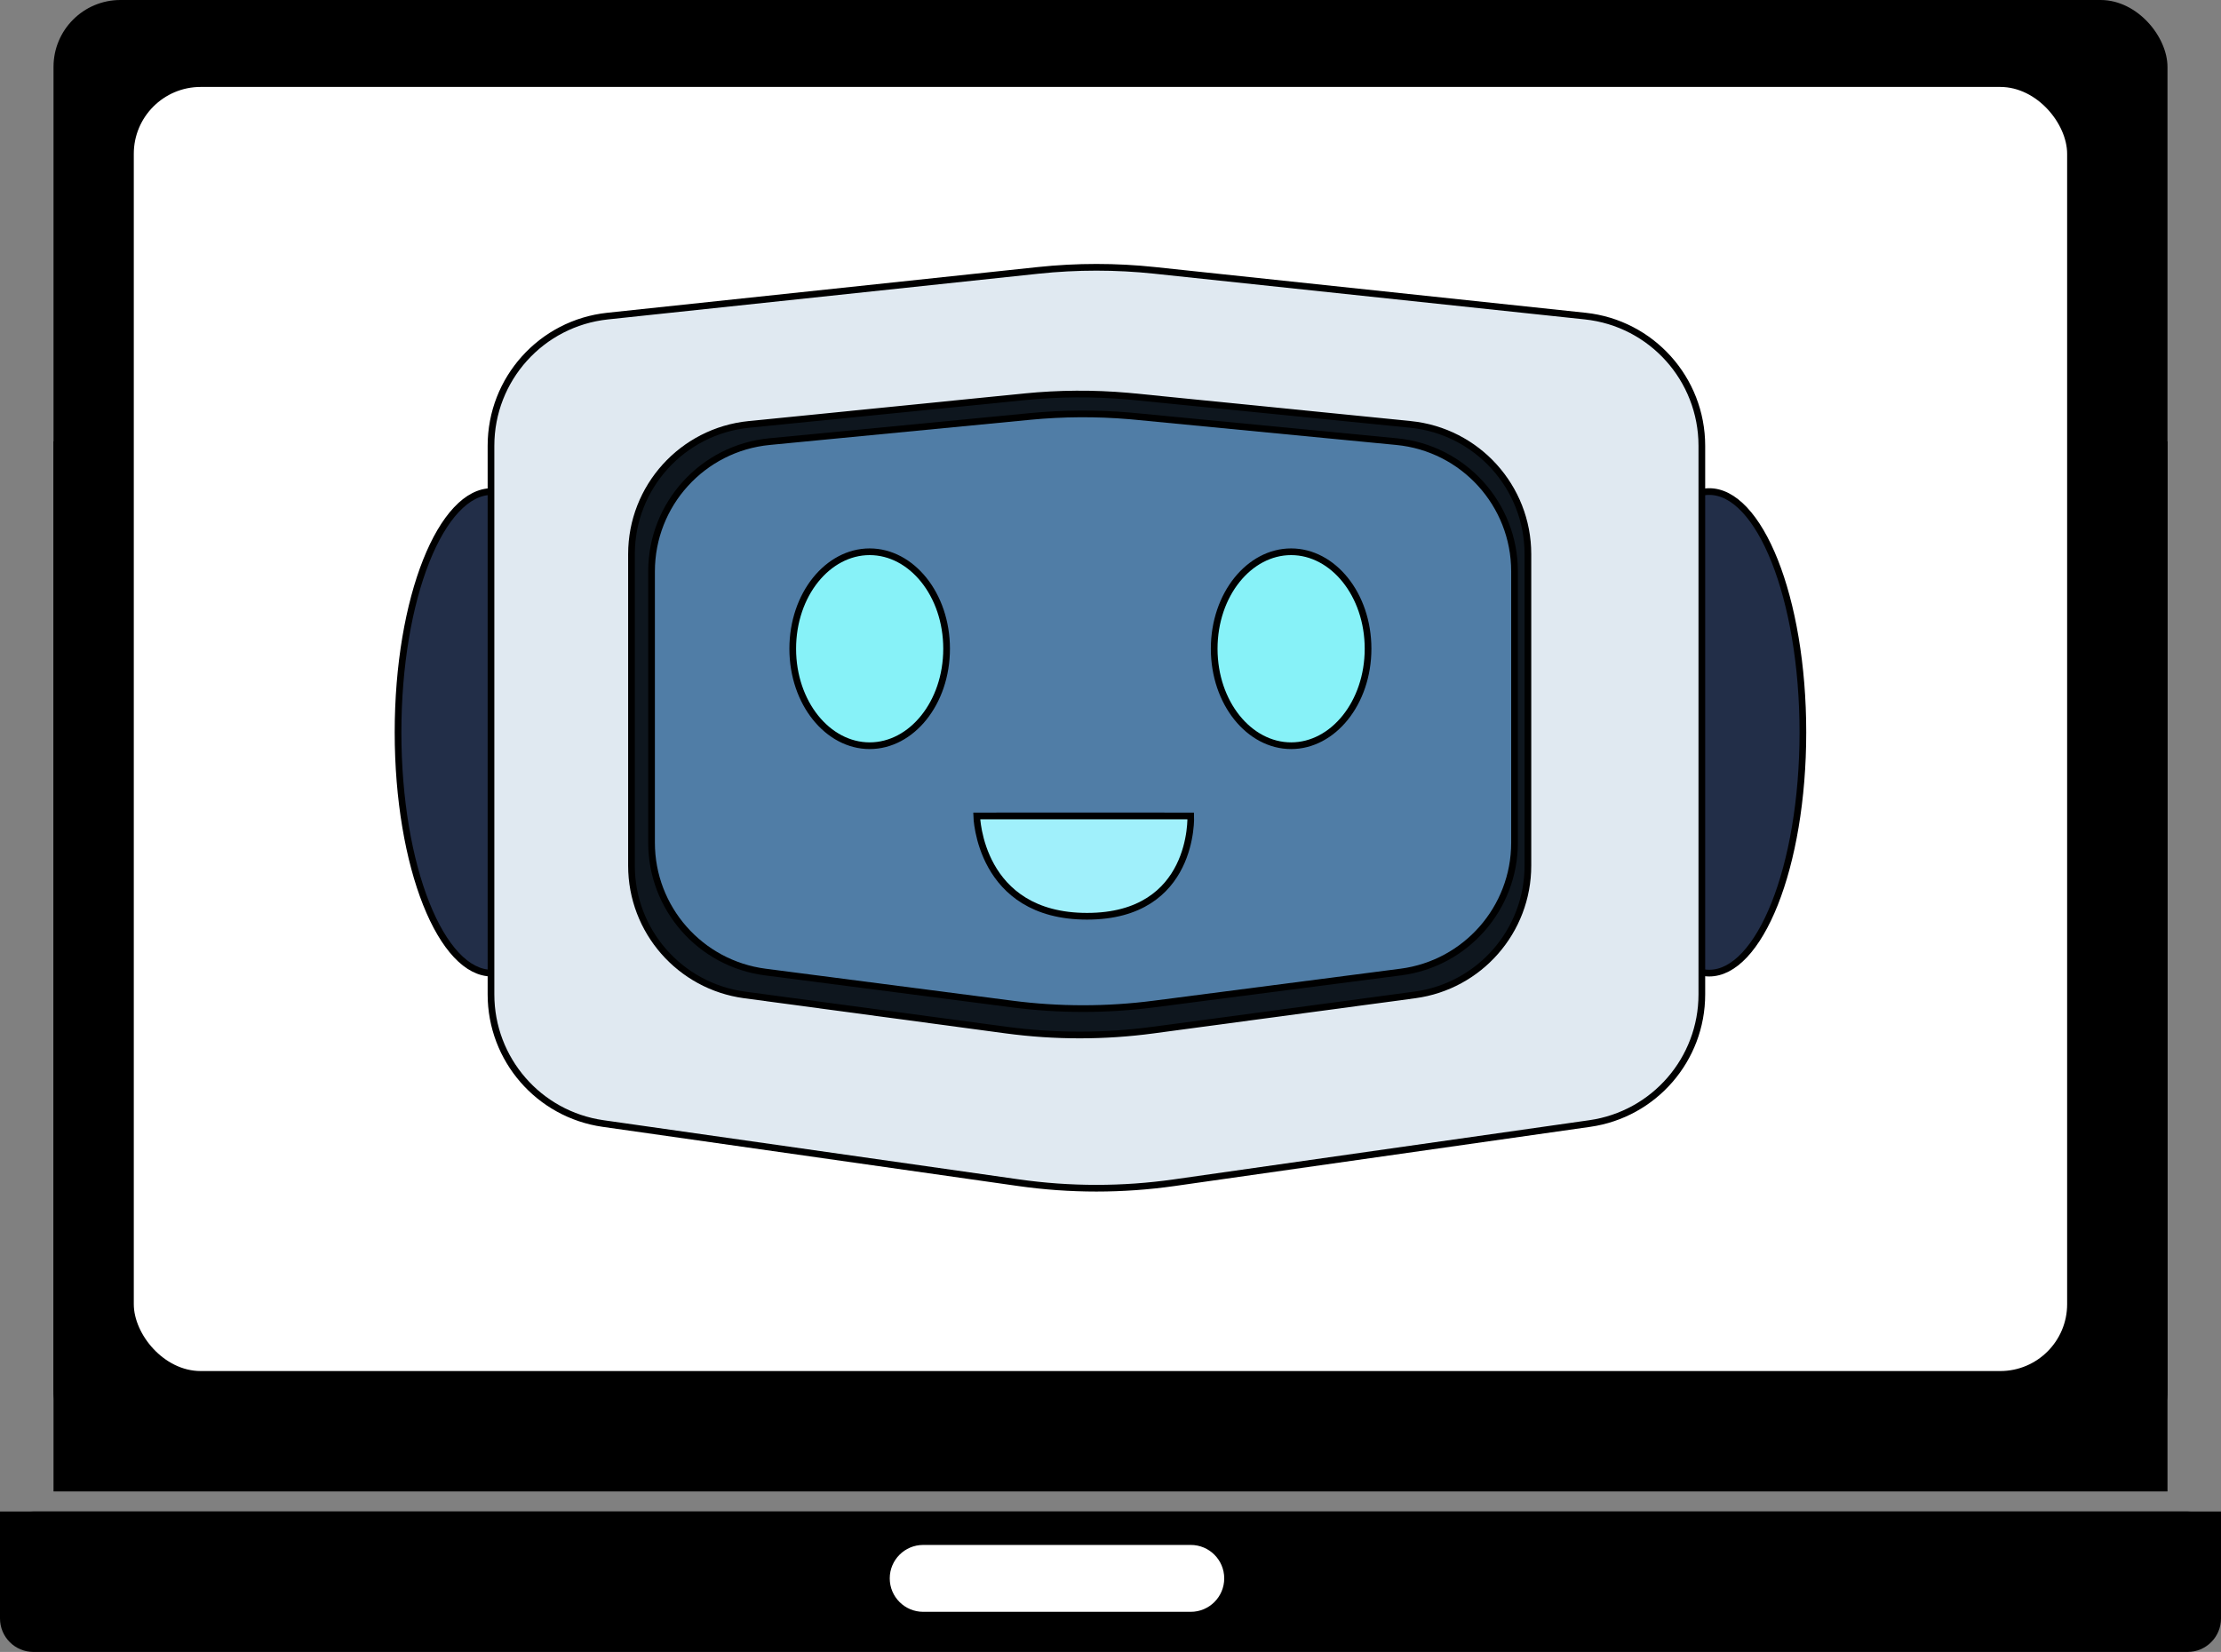 <svg width="332" height="247" viewBox="0 0 332 247" fill="none" xmlns="http://www.w3.org/2000/svg">
<rect x="0" y="0" width="332" height="247" fill="#808080" stroke="none"/>
<path d="M0 226H332V236H0V226Z" fill="black"/>
<path d="M0 231C0 228.239 2.239 226 5 226H327C329.761 226 332 228.239 332 231V242C332 244.761 329.761 247 327 247H5C2.239 247 0 244.761 0 242V231Z" fill="black"/>
<path d="M133 236C133 233.239 135.239 231 138 231H178C180.761 231 183 233.239 183 236V236C183 238.761 180.761 241 178 241H138C135.239 241 133 238.761 133 236V236Z" fill="white"/>
<rect x="8" width="316" height="218" rx="10" fill="black"/>
<rect x="8" y="66" width="316" height="157" fill="black"/>
<rect x="20" y="13" width="289" height="192" rx="10" fill="white"/>
<path d="M73.5 73.5C75.319 73.5 77.103 74.426 78.779 76.211C80.456 77.997 81.99 80.607 83.288 83.875C85.883 90.408 87.5 99.468 87.5 109.5C87.5 119.532 85.883 128.592 83.288 135.125C81.99 138.393 80.456 141.003 78.779 142.789C77.103 144.574 75.319 145.5 73.5 145.5C71.681 145.5 69.897 144.574 68.221 142.789C66.544 141.003 65.01 138.393 63.712 135.125C61.117 128.592 59.5 119.532 59.5 109.5C59.5 99.468 61.117 90.408 63.712 83.875C65.01 80.607 66.544 77.997 68.221 76.211C69.897 74.426 71.681 73.5 73.5 73.5Z" fill="#222E48" stroke="black"/>
<path d="M255.5 73.5C257.319 73.5 259.103 74.426 260.779 76.211C262.456 77.997 263.99 80.607 265.288 83.875C267.883 90.408 269.5 99.468 269.5 109.5C269.5 119.532 267.883 128.592 265.288 135.125C263.99 138.393 262.456 141.003 260.779 142.789C259.103 144.574 257.319 145.5 255.5 145.5C253.681 145.5 251.897 144.574 250.221 142.789C248.544 141.003 247.01 138.393 245.712 135.125C243.117 128.592 241.5 119.532 241.5 109.5C241.5 99.468 243.117 90.408 245.712 83.875C247.01 80.607 248.544 77.997 250.221 76.211C251.897 74.426 253.681 73.5 255.5 73.5Z" fill="#222E48" stroke="black"/>
<path d="M155.183 40.428C160.975 39.813 166.816 39.813 172.607 40.428L236.955 47.261C246.871 48.314 254.395 56.68 254.395 66.652V148.685C254.395 158.392 247.255 166.62 237.645 167.989L175.53 176.838C167.813 177.937 159.978 177.937 152.26 176.838L90.145 167.989C80.535 166.62 73.395 158.392 73.395 148.685V66.652C73.395 56.68 80.919 48.314 90.836 47.261L155.183 40.428Z" fill="#E0E9F1" stroke="black"/>
<path d="M153.169 59.327C158.297 58.813 163.462 58.781 168.595 59.23L169.622 59.327L210.84 63.457C220.806 64.456 228.395 72.844 228.395 82.86V129.435C228.395 139.2 221.171 147.46 211.493 148.761L172.386 154.018C165.092 154.998 157.699 154.998 150.404 154.018L111.298 148.761C101.619 147.46 94.395 139.2 94.395 129.435V82.86C94.395 72.844 101.984 64.456 111.951 63.457L153.169 59.327Z" fill="#0E161E" stroke="black"/>
<path d="M153.96 62.27C158.908 61.791 163.888 61.761 168.841 62.18L169.831 62.27L208.771 66.032C218.767 66.998 226.395 75.399 226.395 85.441V125.999C226.395 135.799 219.121 144.078 209.402 145.338L172.501 150.121C165.46 151.034 158.331 151.034 151.29 150.121L114.388 145.338C104.669 144.078 97.395 135.799 97.395 125.999V85.441C97.395 75.399 105.023 66.998 115.019 66.032L153.96 62.27Z" fill="#507DA6" stroke="black"/>
<path d="M130 82.5C136.253 82.5 141.5 88.882 141.5 97C141.5 105.118 136.253 111.5 130 111.5C123.747 111.5 118.5 105.118 118.5 97C118.5 88.882 123.747 82.5 130 82.5Z" fill="#87F2F8" stroke="black"/>
<path d="M193 82.5C199.253 82.5 204.5 88.882 204.5 97C204.5 105.118 199.253 111.5 193 111.5C186.747 111.5 181.5 105.118 181.5 97C181.5 88.882 186.747 82.5 193 82.5Z" fill="#87F2F8" stroke="black"/>
<path d="M174.057 122H148.943" stroke="black"/>
<path d="M177.996 122H146C146 122 146.33 137 162.493 137C178.656 137 177.996 122 177.996 122Z" fill="#A0F0FB" stroke="black"/>
</svg>
